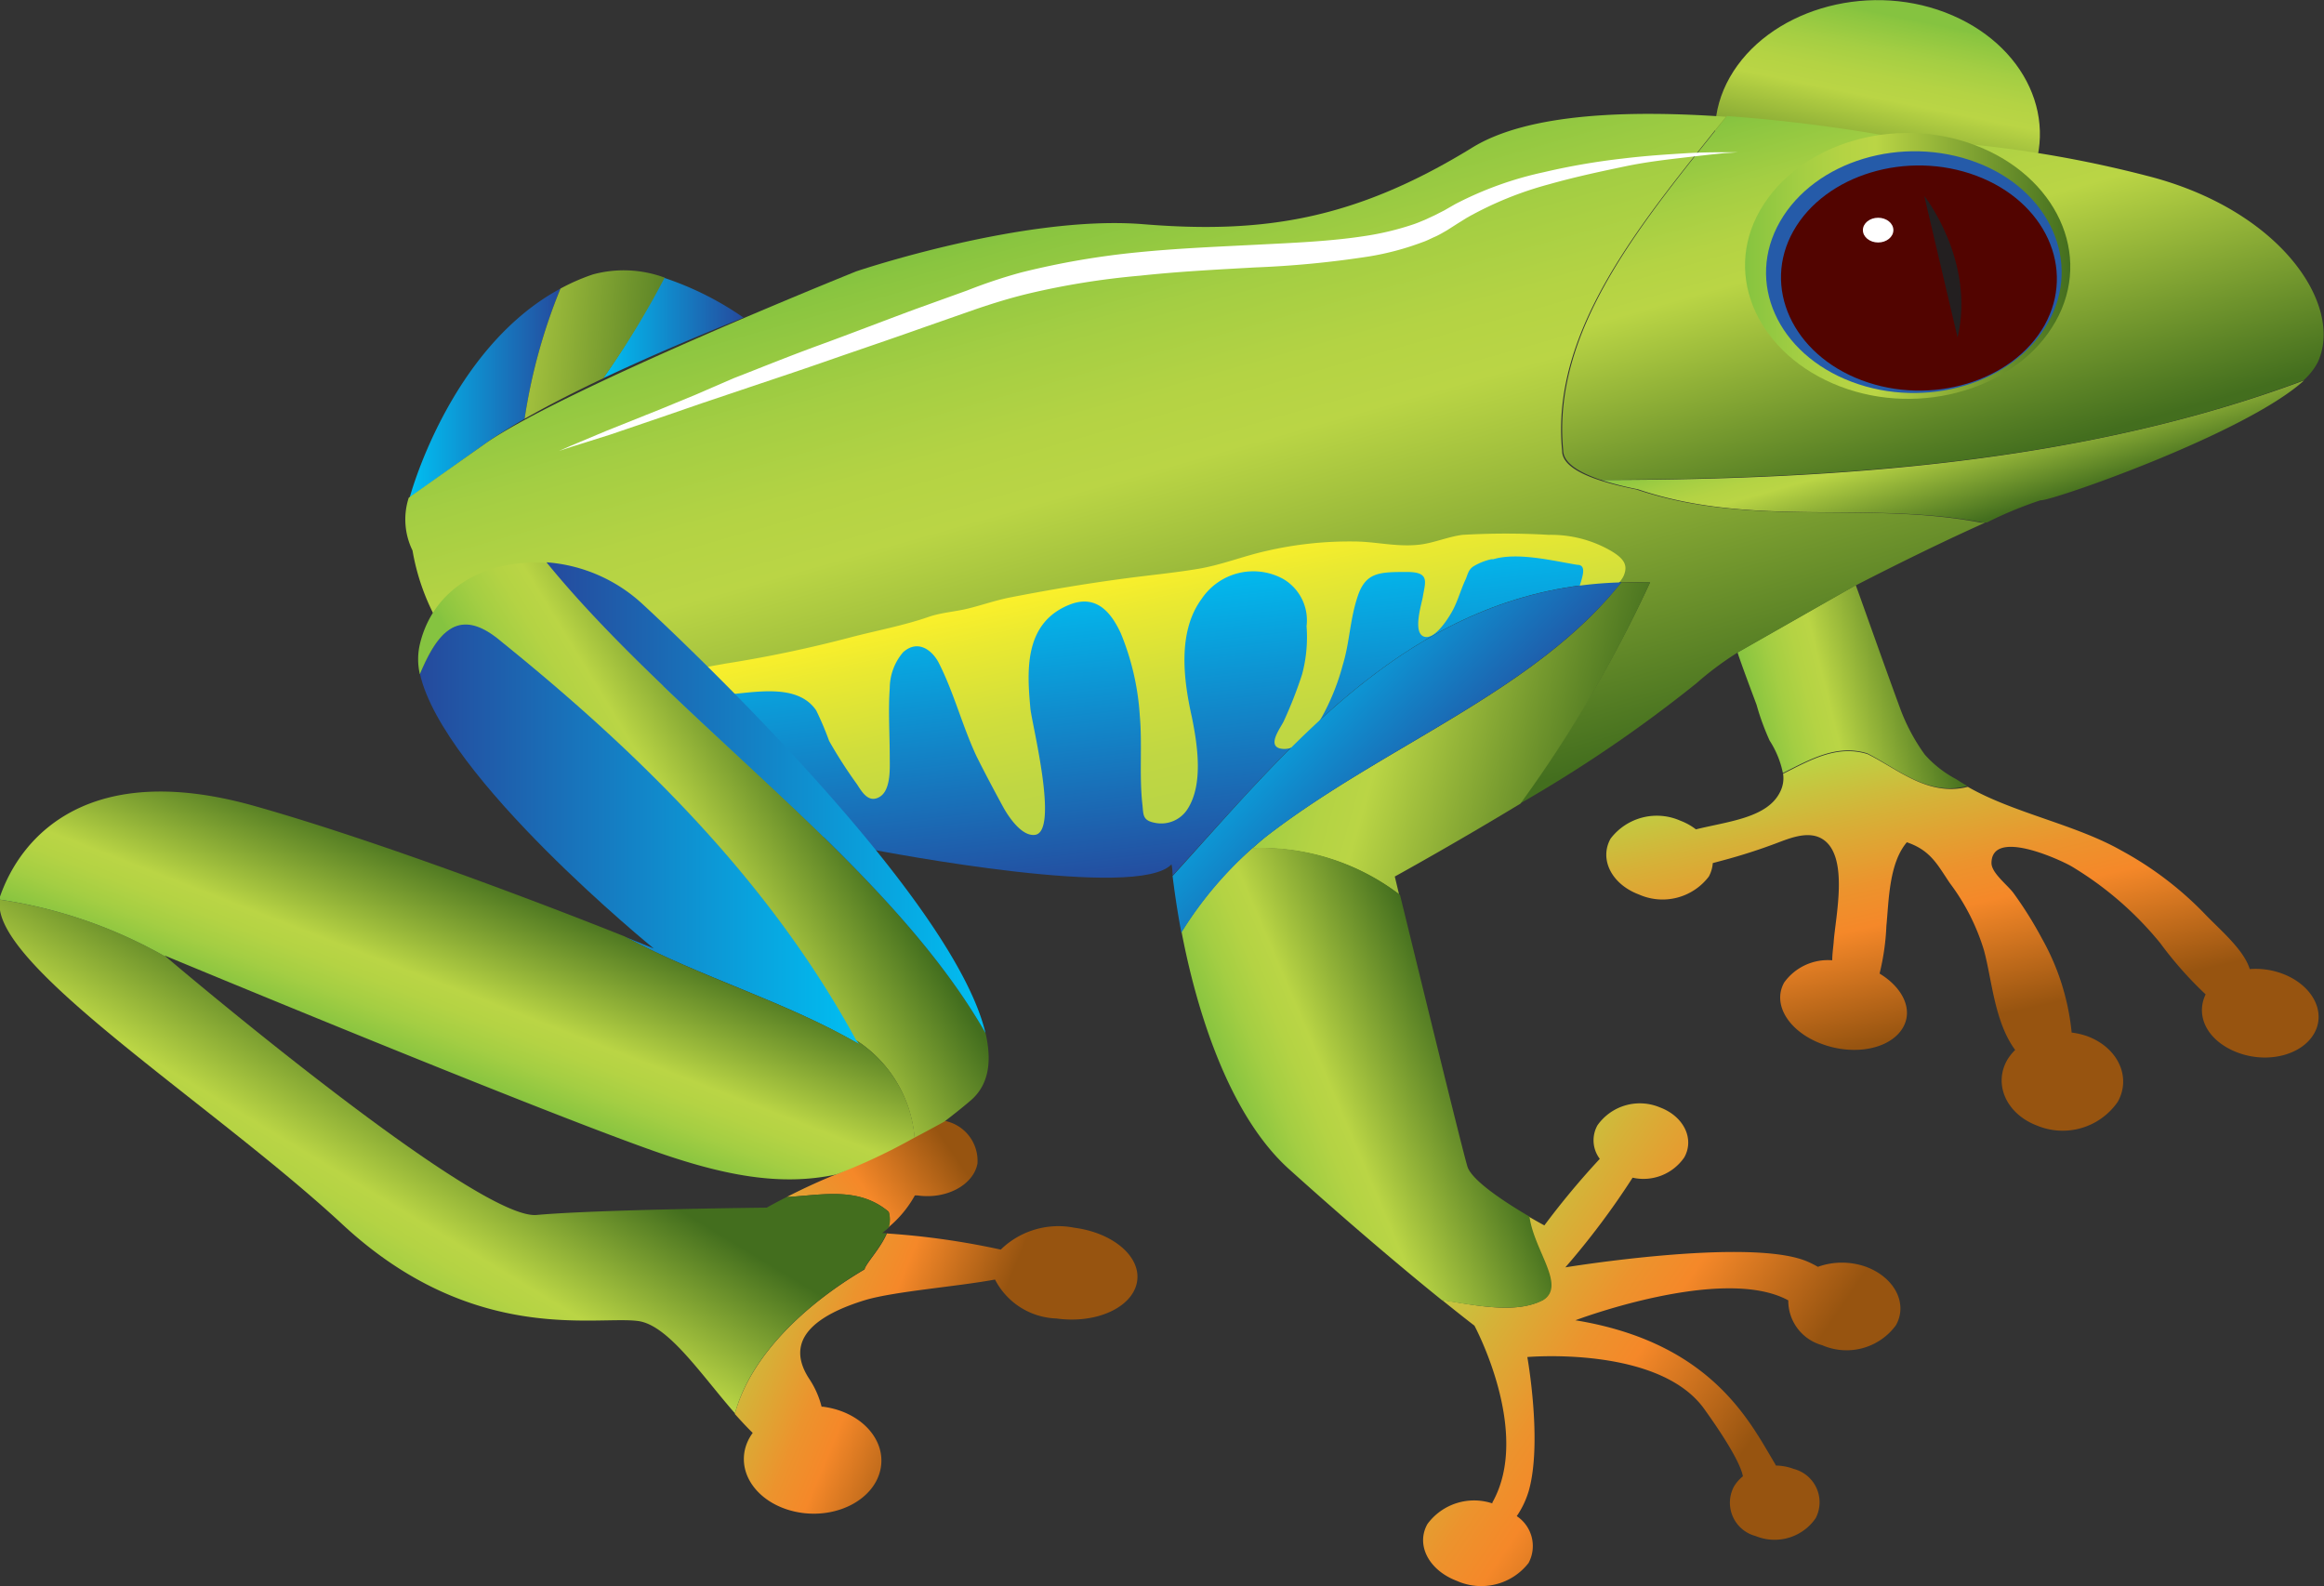 <svg id="Layer_1" data-name="Layer 1" xmlns="http://www.w3.org/2000/svg" xmlns:xlink="http://www.w3.org/1999/xlink"
     viewBox="0 0 129.58 88.45">
    <rect x="0" y="0" width="129.58" height="88.45" fill="#333333" stroke="none"/>
    <defs>
        <linearGradient id="linear-gradient" x1="-407.37" y1="0.97" x2="-405.04" y2="12.39"
                        gradientTransform="matrix(-1, 0, 0, 1, -301.36, 0)" gradientUnits="userSpaceOnUse">
            <stop offset="0" stop-color="#85c340"/>
            <stop offset="0.02" stop-color="#8ac540"/>
            <stop offset="0.17" stop-color="#a4ce43"/>
            <stop offset="0.3" stop-color="#b4d344"/>
            <stop offset="0.4" stop-color="#bad545"/>
            <stop offset="1" stop-color="#436e1e"/>
        </linearGradient>
        <linearGradient id="linear-gradient-2" x1="-409.58" y1="37.85" x2="-399.27" y2="40.42"
                        gradientTransform="matrix(-1, 0, 0, 1, -301.36, 0)" gradientUnits="userSpaceOnUse">
            <stop offset="0" stop-color="#436e1e"/>
            <stop offset="0.6" stop-color="#bad545"/>
            <stop offset="0.7" stop-color="#b4d344"/>
            <stop offset="0.83" stop-color="#a4ce43"/>
            <stop offset="0.98" stop-color="#8ac540"/>
            <stop offset="1" stop-color="#85c340"/>
        </linearGradient>
        <linearGradient id="linear-gradient-3" x1="-408.25" y1="40.85" x2="-411.82" y2="56.81"
                        gradientTransform="matrix(-1, 0, 0, 1, -301.36, 0)" gradientUnits="userSpaceOnUse">
            <stop offset="0" stop-color="#bad545"/>
            <stop offset="0.23" stop-color="#d5b238"/>
            <stop offset="0.47" stop-color="#ec932d"/>
            <stop offset="0.61" stop-color="#f58829"/>
            <stop offset="1" stop-color="#975410"/>
        </linearGradient>
        <linearGradient id="linear-gradient-4" x1="-342.82" y1="18.29" x2="-334.99" y2="18.29"
                        gradientTransform="matrix(-1, 0, 0, 1, -301.36, 0)" gradientUnits="userSpaceOnUse">
            <stop offset="0" stop-color="#254a9d"/>
            <stop offset="1" stop-color="#00bff2"/>
        </linearGradient>
        <linearGradient id="linear-gradient-5" x1="-332.62" y1="21.92" x2="-324.21" y2="21.92"
                        xlink:href="#linear-gradient-4"/>
        <linearGradient id="linear-gradient-6" x1="-340.65" y1="19.95" x2="-320.56" y2="17.89"
                        xlink:href="#linear-gradient-2"/>
        <linearGradient id="linear-gradient-7" x1="-411.66" y1="29.08" x2="-409.49" y2="21.41"
                        xlink:href="#linear-gradient-2"/>
        <linearGradient id="linear-gradient-8" x1="-411.04" y1="26.22" x2="-404.89" y2="4.5"
                        xlink:href="#linear-gradient-2"/>
        <linearGradient id="linear-gradient-9" x1="-373.24" y1="47.6" x2="-362.95" y2="11.28"
                        xlink:href="#linear-gradient-2"/>
        <linearGradient id="linear-gradient-10" x1="-362.16" y1="49.67" x2="-360.23" y2="32.13"
                        xlink:href="#linear-gradient-4"/>
        <linearGradient id="linear-gradient-11" x1="-8741.58" y1="46.51" x2="-8717.09" y2="46.51"
                        gradientTransform="translate(8764.98)" xlink:href="#linear-gradient-4"/>
        <linearGradient id="linear-gradient-12" x1="-342" y1="71.51" x2="-355.29" y2="77.06"
                        xlink:href="#linear-gradient-3"/>
        <linearGradient id="linear-gradient-13" x1="-343.12" y1="71.3" x2="-354.1" y2="63.7"
                        xlink:href="#linear-gradient-3"/>
        <linearGradient id="linear-gradient-14" x1="-347.33" y1="43.35" x2="-335.67" y2="50.47"
                        xlink:href="#linear-gradient-2"/>
        <linearGradient id="linear-gradient-15" x1="-326.1" y1="59.5" x2="-319.16" y2="70.99"
                        xlink:href="#linear-gradient-2"/>
        <linearGradient id="linear-gradient-16" x1="-329.85" y1="49.04" x2="-325.74" y2="59.64"
                        xlink:href="#linear-gradient-2"/>
        <linearGradient id="linear-gradient-17" x1="-8667.68" y1="14.83" x2="-8649.54" y2="14.83"
                        gradientTransform="translate(8764.98)" xlink:href="#linear-gradient"/>
        <radialGradient id="radial-gradient" cx="-8703.5" cy="13.36" r="7.65"
                        gradientTransform="translate(10763.44 -0.03) scale(1.22 1)" gradientUnits="userSpaceOnUse">
            <stop offset="0" stop-color="#3165af"/>
            <stop offset="0.64" stop-color="#2b60ac"/>
            <stop offset="1" stop-color="#255ba9"/>
        </radialGradient>
        <radialGradient id="radial-gradient-2" cx="-8703.33" cy="13.76" r="7.14"
                        gradientTransform="translate(10763.44 -0.03) scale(1.22 1)" gradientUnits="userSpaceOnUse">
            <stop offset="0" stop-color="#ee4323"/>
            <stop offset="0.13" stop-color="#e84122"/>
            <stop offset="0.3" stop-color="#d83a1e"/>
            <stop offset="0.49" stop-color="#bc2f18"/>
            <stop offset="0.7" stop-color="#96200f"/>
            <stop offset="0.92" stop-color="#660c05"/>
            <stop offset="1" stop-color="#520400"/>
        </radialGradient>
        <linearGradient id="linear-gradient-18" x1="-364.89" y1="31.17" x2="-367.86" y2="44.71"
                        gradientTransform="matrix(-1, 0, 0, 1, -301.36, 0)" gradientUnits="userSpaceOnUse">
            <stop offset="0" stop-color="#fff229"/>
            <stop offset="0.2" stop-color="#eae931"/>
            <stop offset="0.51" stop-color="#d0de3c"/>
            <stop offset="0.79" stop-color="#c0d743"/>
            <stop offset="1" stop-color="#bad545"/>
        </linearGradient>
        <linearGradient id="linear-gradient-19" x1="-8734.51" y1="44.47" x2="-8710.04" y2="44.47"
                        gradientTransform="translate(8764.98)" xlink:href="#linear-gradient-4"/>
        <linearGradient id="linear-gradient-20" x1="-381.23" y1="70.23" x2="-398.09" y2="81.67"
                        xlink:href="#linear-gradient-3"/>
        <linearGradient id="linear-gradient-21" x1="-391.54" y1="42.64" x2="-370.74" y2="36.75"
                        xlink:href="#linear-gradient-2"/>
        <linearGradient id="linear-gradient-22" x1="-383" y1="58.32" x2="-371.1" y2="63.38"
                        xlink:href="#linear-gradient-2"/>
        <linearGradient id="linear-gradient-23" x1="-382.55" y1="45.2" x2="-372.79" y2="35.66"
                        xlink:href="#linear-gradient-4"/>
    </defs>
    <title>6</title>
    <path d="M112.93,10.52c-2.1,3.72-7.49,5.34-12,3.62S94.35,8,96.45,4.31s7.49-5.34,12-3.62S115,6.8,112.93,10.52Z"
          fill="url(#linear-gradient)"/>
    <path d="M104.11,42c-1.69-.52-3.15.32-4.7,1.1a5.29,5.29,0,0,0-.74-1.81,13.78,13.78,0,0,1-.73-2c-.34-.91-.68-1.81-1-2.73l-.06-.19,6.59-3.75.14.38c.77,2.15,1.53,4.3,2.32,6.45a10.73,10.73,0,0,0,1.39,2.62,6.2,6.2,0,0,0,1.75,1.37c.2.13.41.26.62.38C107.48,44.42,105.8,42.85,104.11,42Z"
          fill="url(#linear-gradient-2)"/>
    <path d="M89.8,46.76a3.24,3.24,0,0,1,3.9-1,3.31,3.31,0,0,1,.86.48c1.82-.45,4-.64,4.7-2.1a1.67,1.67,0,0,0,.16-1c1.55-.78,3-1.62,4.7-1.1,1.69.83,3.37,2.39,5.6,1.83,2.57,1.47,6,2.09,8.58,3.56a19.12,19.12,0,0,1,4.6,3.49c.84.89,2.2,2,2.54,3.11a4.28,4.28,0,0,1,1.83.26c1.66.63,2.45,2.12,1.76,3.33s-2.59,1.69-4.25,1.07-2.4-2-1.8-3.25a21.15,21.15,0,0,1-2.54-2.87,18.93,18.93,0,0,0-4.94-4.27c-.66-.38-4.45-2.13-4.46-.18,0,.56.92,1.24,1.24,1.69a21.59,21.59,0,0,1,1.57,2.51,13.33,13.33,0,0,1,1.66,5.25,4,4,0,0,1,.89.21c1.7.64,2.45,2.28,1.68,3.65a3.73,3.73,0,0,1-4.49,1.33c-1.7-.64-2.45-2.28-1.68-3.65a2.71,2.71,0,0,1,.45-.57c-1.16-1.58-1.29-3.91-1.74-5.56a12,12,0,0,0-1.9-3.74c-.68-1-1.06-1.83-2.4-2.28-1,1.18-1,3.25-1.14,4.66a13.24,13.24,0,0,1-.38,2.66c1.29.78,1.88,2,1.31,3-.68,1.2-2.71,1.61-4.54.92S98.8,56,99.48,54.78a3,3,0,0,1,2.68-1.24c0-.32.05-.67.08-1,.09-1.38.87-4.75-.58-5.73-.75-.51-1.76-.12-2.5.16a31.38,31.38,0,0,1-3.1,1l-.56.15a1.84,1.84,0,0,1-.22.75,3.24,3.24,0,0,1-3.9,1C89.86,49.3,89.16,47.91,89.8,46.76Z"
          fill="url(#linear-gradient-3)"/>
    <path d="M41.46,17.71s-3.87,1.51-7.83,3.38A49.63,49.63,0,0,0,37,15.48,17.3,17.3,0,0,1,41.46,17.71Z"
          fill="url(#linear-gradient-4)"/>
    <path d="M22.84,27.75s2.2-8.31,8.41-11.66a31.42,31.42,0,0,0-2,7.26c-.8.46-1.54.92-2.15,1.35Z"
          fill="url(#linear-gradient-5)"/>
    <path d="M33.06,15.3a6.57,6.57,0,0,1,4,.18,49.63,49.63,0,0,1-3.42,5.61c-1.52.72-3.06,1.5-4.39,2.26a31.42,31.42,0,0,1,2-7.26A11.34,11.34,0,0,1,33.06,15.3Z"
          fill="url(#linear-gradient-6)"/>
    <path d="M113.78,27.89a22.44,22.44,0,0,0-3,1.24l-.24,0c-6.4-1.23-12.81.31-19.21-1.85a18.93,18.93,0,0,1-2.06-.52c13.42,0,27-1,39.2-5.55C125.16,24.22,114.2,28,113.78,27.89Z"
          fill="url(#linear-gradient-7)"/>
    <path d="M87.16,25.1c-.66-6.79,4.54-12.86,9.13-18.63A88.26,88.26,0,0,1,106.44,7.8a64.64,64.64,0,0,1,13.26,2c7.51,1.9,11,7.26,9.53,10.4a3.48,3.48,0,0,1-.79,1c-12.17,4.57-25.78,5.51-39.2,5.55C88.14,26.37,87.16,25.85,87.16,25.1Z"
          fill="url(#linear-gradient-8)"/>
    <path d="M23,30.69a3.93,3.93,0,0,1-.21-2.94h0l4.24-3c4.24-3,20.71-9.62,20.71-9.62s9.37-3.17,16-2.63,11.74-.22,18.3-4.24c3.19-2,9-2.11,14.19-1.75-4.6,5.77-9.8,11.84-9.13,18.63,0,1.23,2.64,1.85,4.14,2.15,6.4,2.15,12.81.62,19.21,1.85l.24,0c-2,.89-4.62,2.16-7.26,3.52l-6.59,3.75a17.75,17.75,0,0,0-2.27,1.7,76.18,76.18,0,0,1-9.87,6.72A72.34,72.34,0,0,0,92,32.47a22.69,22.69,0,0,0-3.81.16c.65-.7.16-1.29.57-2.12-20.63,0-39.15,4.24-58.67,9.61-.58-.38-1.17-.77-1.77-1.18A12.52,12.52,0,0,1,23,30.69Z"
          fill="url(#linear-gradient-9)"/>
    <path d="M88.19,32.63c-10.25,1.29-16.72,9.52-22.81,16.18,0-.39-.06-.62-.06-.62-1.87,2-15.72-.63-17.14-.91-9.28-2.47-13.64-4.3-18.09-7.16,19.53-5.38,37.64-9.61,58.27-9.61C87.95,31.34,88.84,31.93,88.19,32.63Z"
          fill="url(#linear-gradient-10)"/>
    <path d="M23.41,37.55c1-2.33,2.16-3.84,4.52-1.84,8.42,6.79,15.37,14,20,22.53-4.07-2.39-8.81-3.73-13.07-6l1.59.64S24.69,43.32,23.41,37.55Z"
          fill="url(#linear-gradient-11)"/>
    <path d="M49.45,68.77a43.23,43.23,0,0,1,6.35.9,4.6,4.6,0,0,1,4.1-1.22c2.21.29,3.77,1.66,3.49,3.06s-2.28,2.31-4.49,2a4,4,0,0,1-3.42-2.17c-2.18.4-5.64.66-7.26,1.15-2.6.8-4.6,2.15-3.07,4.43a5,5,0,0,1,.66,1.51h.08c2.09.27,3.53,1.82,3.21,3.46s-2.28,2.74-4.37,2.46-3.53-1.82-3.21-3.46a2.51,2.51,0,0,1,.45-1c-.33-.32-.66-.68-1-1.06.89-3.24,3.89-6.08,7.23-8.05C48.29,70.43,49.09,69.62,49.45,68.77Z"
          fill="url(#linear-gradient-12)"/>
    <path d="M49.55,67.56c-1.67-1.41-3.72-.93-5.69-.82.72-.37,1.72-.85,2.75-1.26a54.81,54.81,0,0,0,6-3,2.27,2.27,0,0,1,1.89,2.4c-.23,1.19-1.73,2-3.34,1.77l-.15,0a6.2,6.2,0,0,1-1.49,1.79A1.4,1.4,0,0,0,49.55,67.56Z"
          fill="url(#linear-gradient-13)"/>
    <path d="M47.74,58c-4.59-8.44-11.48-15.53-19.81-22.25-2.37-2-3.54-.49-4.52,1.84a3.7,3.7,0,0,1,0-1.67c.79-3.31,3.92-4.78,7.1-4.53C37.65,40.18,49.53,48.1,54.95,57.6c.37,1.58.18,2.88-.81,3.74-.5.43-1,.82-1.48,1.19,0,0-.72.4-1.67.9A7.16,7.16,0,0,0,47.74,58Z"
          fill="url(#linear-gradient-14)"/>
    <path d="M29.91,67.74c3.42-.31,12.84-.41,12.84-.41s.44-.25,1.11-.59c2-.11,4-.6,5.69.82a1.4,1.4,0,0,1,0,.89c-.21.18-.36.3-.36.3l.25,0c-.36.85-1.16,1.66-1.23,2-3.34,2-6.34,4.81-7.23,8.05-1.89-2.16-3.72-4.93-5.41-5.15-2.38-.31-9.21,1.36-16.47-5.38S-.67,53.7,0,50.16A26.4,26.4,0,0,1,9.3,53.38C10.87,54.72,26.67,68,29.91,67.74Z"
          fill="url(#linear-gradient-15)"/>
    <path d="M14.06,44.9c7.14,2,17,5.8,20.77,7.31,4.26,2.3,9,3.64,13.07,6L47.74,58A7.16,7.16,0,0,1,51,63.42a33,33,0,0,1-4.37,2.06c-3.11.67-6.3.07-10.32-1.36C29.13,61.57,9.17,53.27,9.17,53.27l.13.11A26.4,26.4,0,0,0,0,50.16a1.68,1.68,0,0,1,0-.17C1.2,46.54,5,42.39,14.06,44.9Z"
          fill="url(#linear-gradient-16)"/>
    <path d="M114.61,17.93c-2.1,3.72-7.49,5.34-12,3.62S96,15.44,98.14,11.72s7.49-5.34,12-3.62S116.71,14.21,114.61,17.93Z"
          fill="url(#linear-gradient-17)"/>
    <path d="M114.19,18c-1.91,3.38-6.8,4.85-10.94,3.29s-5.94-5.56-4-8.94,6.81-4.85,10.94-3.3S116.09,14.67,114.19,18Z"
          fill="url(#radial-gradient)"/>
    <path d="M114,18.13c-1.78,3.15-6.35,4.52-10.2,3.07S98.23,16,100,12.87s6.34-4.52,10.2-3.07S115.74,15,114,18.13Z"
          fill="url(#radial-gradient-2)"/>
    <path d="M40.44,37a69.65,69.65,0,0,0,7-1.47c1.46-.38,2.94-.65,4.35-1.14.71-.24,1.42-.28,2.14-.45s1.57-.47,2.39-.63c2.15-.42,4.23-.77,6.41-1.06,1.35-.18,2.72-.31,4.05-.53s2.52-.71,3.82-1a20.54,20.54,0,0,1,4.88-.53c1.19,0,2.29.3,3.54.19.85-.07,1.67-.45,2.53-.56a41.2,41.2,0,0,1,4.81,0,6.68,6.68,0,0,1,3.46.89c.69.41,1,.78.69,1.44a2,2,0,0,1-1.38,1c-.7.23-1,.15-1.13-.22.17-.63.55-1.44-.06-1.44-1.3-.21-3.31-.72-4.68-.31l-.11,0a3.34,3.34,0,0,0-1,.4c-.28.19-.31.44-.43.72-.26.55-.42,1.15-.7,1.69-.18.35-1,1.73-1.63,1.5s-.13-1.8-.06-2.2c.13-.82.43-1.4-.87-1.4-1.52,0-2.3,0-2.75,1.33s-.45,2.58-.84,3.85a12.7,12.7,0,0,1-1.22,3c-.33.53-1.19,1.79-2.16,1.68s0-1.27.12-1.61A23.55,23.55,0,0,0,72.6,37.6a8,8,0,0,0,.25-2.69,2.67,2.67,0,0,0-1.3-2.63A3.47,3.47,0,0,0,67,33.39c-1.37,1.86-1,4.57-.54,6.61.3,1.5.66,3.73-.26,5.13a1.74,1.74,0,0,1-1.78.75c-.72-.13-.66-.44-.72-1-.19-1.65,0-3.36-.15-5a14.39,14.39,0,0,0-1.06-4.58c-.47-1-1.25-2.17-2.77-1.62-2.67,1-2.45,3.78-2.27,5.8.07.83,1.65,7,.22,7.07-.76.06-1.5-1.12-1.75-1.58-.5-.92-1-1.86-1.47-2.8-.8-1.71-1.25-3.52-2.1-5.2-.36-.71-1.17-1.35-2-.6a3.11,3.11,0,0,0-.74,2c-.09,1.28,0,2.59,0,3.87,0,.53.08,1.79-.55,2.18s-1-.27-1.28-.7a25.92,25.92,0,0,1-1.55-2.41,17,17,0,0,0-.72-1.7c-1.13-1.66-3.79-.91-5.63-.83-.66,0-1.68,0-1.84-.72S39.81,37.13,40.44,37Z"
          fill="url(#linear-gradient-18)"/>
    <path d="M30.47,31.35a8.83,8.83,0,0,1,5.4,2.37S53,49.41,54.95,57.6C49.53,48.1,37.65,40.18,30.47,31.35Z"
          fill="url(#linear-gradient-19)"/>
    <path d="M86,72.49c1.3-.8-.5-2.75-.76-4.66.51.3.87.49.87.49a44.72,44.72,0,0,1,3.09-3.71,1.71,1.71,0,0,1-.13-1.87,2.89,2.89,0,0,1,3.48-1c1.34.5,1.94,1.76,1.36,2.79a2.76,2.76,0,0,1-2.88,1.13,43.59,43.59,0,0,1-3.75,5S97.41,69,100.69,70.3a5.44,5.44,0,0,1,.67.33,4,4,0,0,1,2.69,0c1.6.6,2.34,2.06,1.66,3.26A3.41,3.41,0,0,1,101.6,75a2.57,2.57,0,0,1-1.89-2.5c-3.66-2-11.87,1.11-11.87,1.11,7.65,1.25,9.76,5.74,11.13,8l.05.1a2.94,2.94,0,0,1,1,.19,1.92,1.92,0,0,1,1.22,2.74,2.78,2.78,0,0,1-3.35,1,1.92,1.92,0,0,1-1.22-2.74,2.09,2.09,0,0,1,.51-.59c-.07-.4-.46-1.39-2.16-3.76-2.54-3.54-9.86-2.89-9.86-2.89s.85,4.75.08,7.46a5,5,0,0,1-.67,1.41,2,2,0,0,1,.66,2.61,3.34,3.34,0,0,1-4,1c-1.56-.59-2.3-2-1.64-3.17a3.23,3.23,0,0,1,3.62-1.15l0-.05c2.21-3.91-1-9.86-1-9.86s-.68-.52-1.82-1.44C82.46,72.82,84.56,73.24,86,72.49Z"
          fill="url(#linear-gradient-20)"/>
    <path d="M69.82,47.3c.25-.22.51-.45.77-.66,6.54-5.06,15-8.07,19.81-14.18.53,0,1.06,0,1.61,0a72.34,72.34,0,0,1-7.24,12.35c-3.71,2.25-7,4.06-7,4.06l.24,1A12.71,12.71,0,0,0,69.82,47.3Z"
          fill="url(#linear-gradient-21)"/>
    <path d="M78.06,49.89c.83,3.38,3.46,14.17,3.76,15.15.25.81,2.26,2.09,3.46,2.79.26,1.91,2.06,3.86.76,4.66-1.47.75-3.57.33-5.64,0-1.89-1.52-5-4.13-8.52-7.3s-5.25-9.3-6-13.24a20.74,20.74,0,0,1,3.95-4.67A12.71,12.71,0,0,1,78.06,49.89Z"
          fill="url(#linear-gradient-22)"/>
    <path d="M90.4,32.47c-4.86,6.11-13.28,9.12-19.81,14.18A21.22,21.22,0,0,0,65.87,52c-.26-1.38-.41-2.51-.49-3.16C71.89,41.69,78.85,32.77,90.4,32.47Z"
          fill="url(#linear-gradient-23)"/>
    <path d="M109.15,18.82l-1.86-7.9S110.15,14.53,109.15,18.82Z" fill="#231f20"/>
    <ellipse cx="104.72" cy="12.83" rx="0.85" ry="0.69" fill="#fff"/>
    <path d="M96.91,8.49h-.78c-.51,0-1.26,0-2.22.06s-2.11.13-3.43.29a37.78,37.78,0,0,0-4.4.76,19.58,19.58,0,0,0-4.94,1.78l-.61.35L80,12l-.56.26c-.2.08-.4.17-.61.24a15.71,15.71,0,0,1-2.74.66c-1.94.3-4,.38-6.16.49s-4.33.2-6.52.42a44.58,44.58,0,0,0-6.47,1.12,28.57,28.57,0,0,0-3,1L51,17.25c-1.86.69-3.64,1.38-5.34,2s-3.29,1.27-4.76,1.84L38.8,22l-1.89.78L33.86,24l-2,.84-.69.3.73-.24L34,24.24l3.17-1.08,1.94-.67,2.17-.73c1.51-.51,3.15-1.05,4.87-1.65s3.54-1.21,5.42-1.88l2.86-1c.94-.32,1.91-.62,2.91-.86a43.27,43.27,0,0,1,6.23-1c2.12-.23,4.28-.34,6.42-.46a55.39,55.39,0,0,0,6.33-.61,15.62,15.62,0,0,0,3-.8c.24-.08.46-.2.69-.3s.46-.24.67-.36l.58-.37.53-.33a19.65,19.65,0,0,1,4.56-1.86c1.52-.43,3-.74,4.24-1s2.42-.39,3.36-.5,1.68-.19,2.19-.24Z"
          fill="#fff"/>
</svg>